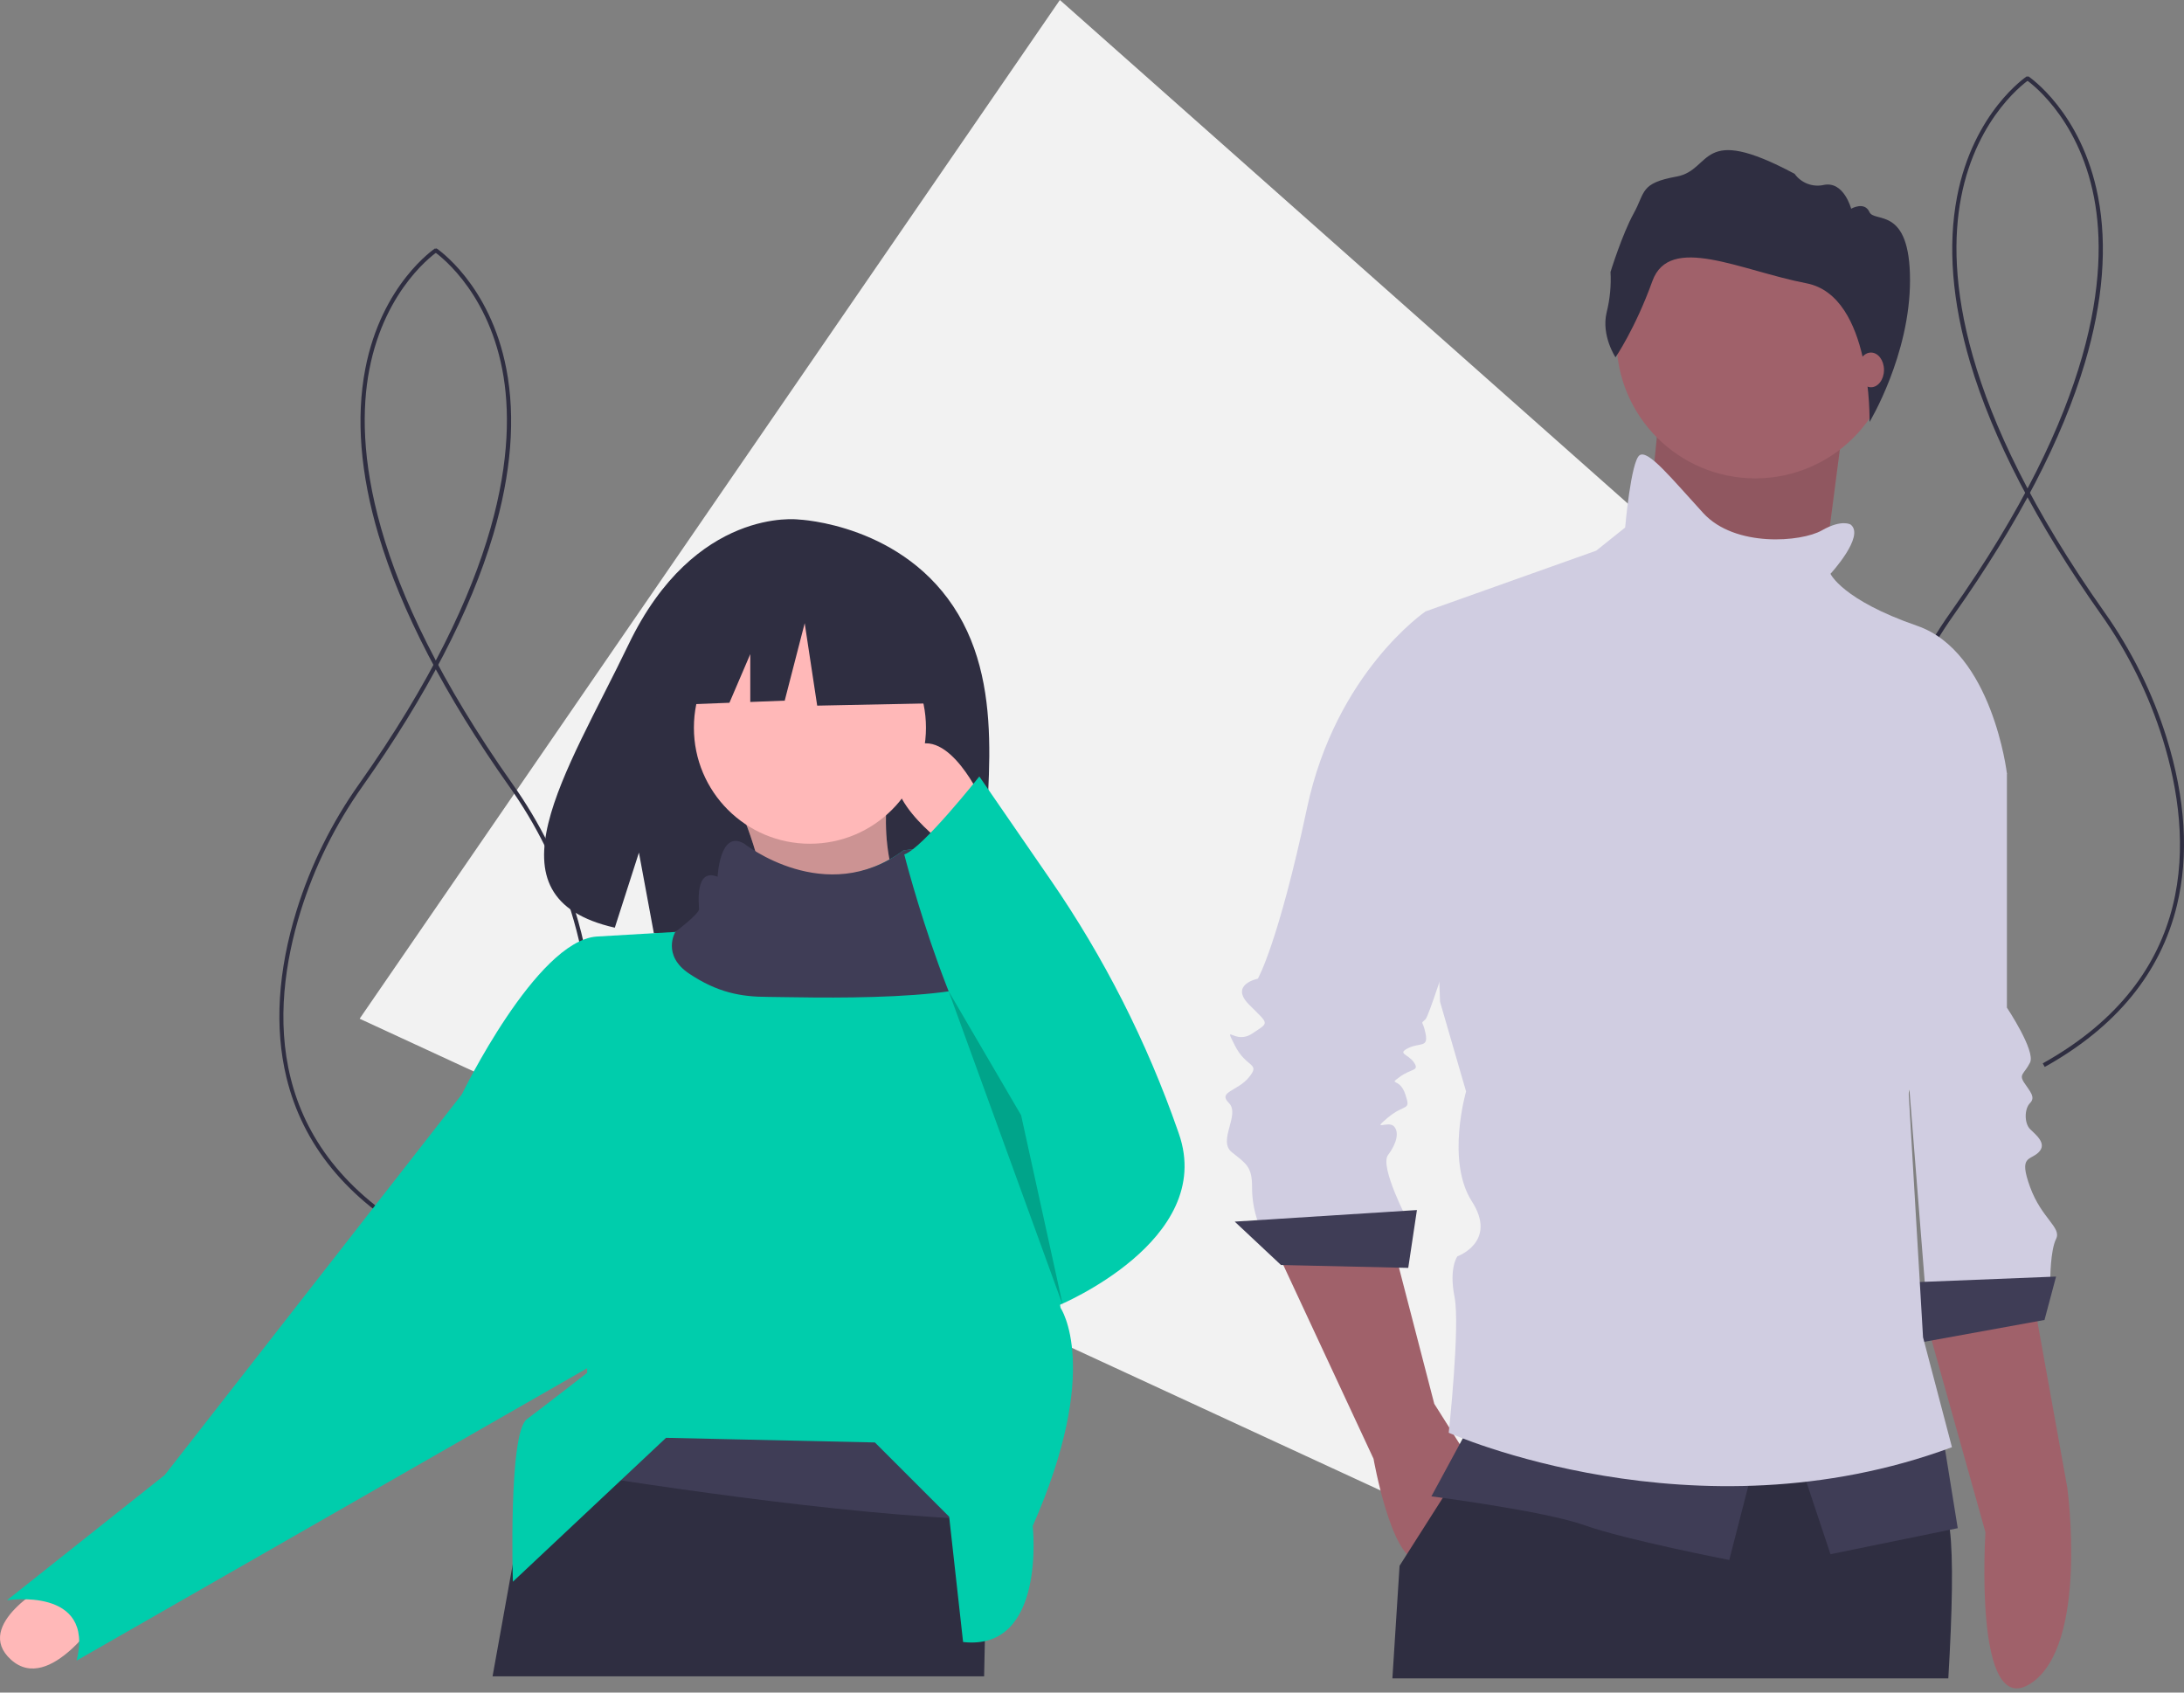 <svg width="480" height="372" viewBox="0 0 480 372" fill="none" xmlns="http://www.w3.org/2000/svg">
<rect x="0" y="0" width="480" height="372" fill="#808080" stroke="none"/>
<g clip-path="url(#clip0)">
<path d="M433.376 177.713L426.227 209.869L420.424 235.956L415.798 256.761L409.998 282.848L391.045 368.073L156.194 259.552L138.931 251.574L117.08 241.475L99.81 233.497L79.04 223.898L90.815 206.767L100.607 192.521L112.994 174.498L122.783 160.262L232.939 0L349.632 103.464L370.412 121.888L386.981 136.579L407.765 155.003L433.376 177.713Z" fill="#F2F2F2"/>
<path d="M92.008 272.317C76.304 263.563 66.527 251.61 62.95 236.792C60.294 225.791 61.057 213.41 65.218 199.996C68.303 190.105 72.928 180.763 78.923 172.313C110.727 127.296 113.598 97.962 110.405 81.281C106.905 62.991 95.533 55.395 95.419 55.321L95.91 54.566C96.027 54.642 107.698 62.415 111.283 81.076C113.349 91.834 112.377 104.101 108.393 117.536C103.436 134.257 93.768 152.862 79.659 172.833C73.718 181.205 69.135 190.462 66.078 200.262C59.254 222.264 58.288 252.488 92.446 271.531L92.008 272.317Z" fill="#2F2E41"/>
<path d="M99.559 272.317C115.264 263.563 125.04 251.61 128.617 236.792C131.273 225.791 130.51 213.41 126.349 199.996C123.264 190.105 118.639 180.763 112.644 172.313C80.84 127.296 77.97 97.962 81.162 81.281C84.662 62.991 96.034 55.395 96.148 55.321L95.658 54.566C95.54 54.642 83.869 62.415 80.284 81.076C78.218 91.834 79.19 104.101 83.174 117.536C88.132 134.257 97.799 152.862 111.909 172.833C117.849 181.205 122.432 190.462 125.489 200.262C132.314 222.264 133.279 252.488 99.121 271.531L99.559 272.317Z" fill="#2F2E41"/>
<path d="M441.841 234.497C426.137 225.743 416.36 213.79 412.783 198.973C410.127 187.971 410.89 175.591 415.051 162.176C418.136 152.285 422.761 142.943 428.756 134.493C460.56 89.476 463.431 60.142 460.238 43.462C456.738 25.172 445.366 17.576 445.252 17.501L445.743 16.746C445.86 16.822 457.531 24.595 461.116 43.256C463.182 54.014 462.21 66.281 458.226 79.717C453.269 96.437 443.601 115.042 429.492 135.013C423.551 143.386 418.968 152.642 415.911 162.442C409.087 184.444 408.121 214.668 442.279 233.711L441.841 234.497Z" fill="#2F2E41"/>
<path d="M449.393 234.497C465.098 225.743 474.874 213.79 478.451 198.973C481.107 187.971 480.344 175.591 476.183 162.176C473.098 152.285 468.473 142.943 462.478 134.493C430.674 89.476 427.804 60.142 430.996 43.462C434.496 25.172 445.868 17.576 445.982 17.501L445.492 16.746C445.374 16.822 433.703 24.595 430.118 43.256C428.052 54.014 429.024 66.281 433.008 79.717C437.966 96.437 447.633 115.042 461.743 135.013C467.683 143.386 472.266 152.642 475.323 162.442C482.148 184.444 483.113 214.668 448.955 233.711L449.393 234.497Z" fill="#2F2E41"/>
<path d="M210.628 135.046C198.828 115.109 175.484 114.18 175.484 114.18C175.484 114.18 152.737 111.271 138.145 141.635C124.543 169.938 105.772 197.264 135.123 203.889L140.424 187.389L143.707 205.118C147.886 205.418 152.079 205.49 156.265 205.332C187.697 204.318 217.632 205.629 216.668 194.35C215.387 179.356 221.981 154.23 210.628 135.046Z" fill="#2F2E41"/>
<path d="M162.196 176.773C166.262 185.767 168.826 196.487 170.357 208.395L202.999 206.355C195.494 195.72 193.002 183.515 195.858 169.633L162.196 176.773Z" fill="#FFB8B8"/>
<path opacity="0.2" d="M162.196 176.773C166.262 185.767 168.826 196.487 170.357 208.395L202.999 206.355C195.494 195.72 193.002 183.515 195.858 169.633L162.196 176.773Z" fill="black"/>
<path d="M10.748 348.008C10.748 348.008 -6.146 357.057 2.427 364.783C11 372.509 22.324 354.556 22.324 354.556L10.748 348.008Z" fill="#FFB8B8"/>
<path d="M217.28 321.62L217.016 333.982L216.453 360.695V360.699L216.289 368.435H108.254L112.645 344.054L112.649 344.036L116.581 322.215L118.335 312.442V312.438L207.08 300.198L217.28 321.62Z" fill="#2F2E41"/>
<path d="M217.28 321.621L217.015 333.984C185.617 333.178 136.951 325.599 116.58 322.212L118.335 312.44L207.079 300.199L217.28 321.621Z" fill="#3F3D56"/>
<path d="M178.007 185.443C192.091 185.443 203.509 174.026 203.509 159.942C203.509 145.858 192.091 134.441 178.007 134.441C163.923 134.441 152.506 145.858 152.506 159.942C152.506 174.026 163.923 185.443 178.007 185.443Z" fill="#FFB8B8"/>
<path d="M226.97 335.391C226.97 335.391 230.03 362.933 211.669 360.893L208.609 333.351L192.288 317.03L146.385 316.01L112.724 347.632C112.724 347.632 111.703 314.99 115.784 311.93C119.864 308.87 129.044 301.73 129.044 301.73V296.629L101.503 240.526C101.503 240.526 117.824 206.864 131.085 205.844L148.425 204.824C148.425 204.824 154.546 201.764 154.546 200.744C154.546 199.724 153.526 191.564 158.626 193.604C158.626 193.604 159.085 183.138 164.461 186.331C164.461 186.331 181.384 199.591 198.561 186.912C198.561 186.912 206.569 185.443 205.549 189.523C204.529 193.604 205.549 196.664 207.589 196.664C209.629 196.664 218.809 199.724 218.809 201.764C218.809 202.203 219.472 206.426 220.513 212.781V212.791C224.297 235.956 233.09 287.449 233.09 287.449C233.09 287.449 242.271 300.71 226.97 335.391Z" fill="#00CDAC"/>
<path d="M108.644 235.426L101.503 240.526L36.22 324.171L1.538 351.712C1.538 351.712 20.919 348.652 16.839 364.973L136.185 296.629L108.644 235.426Z" fill="#00CDAC"/>
<path d="M220.513 212.781V212.791C219.157 220.768 174.948 219.105 168.827 219.105C162.707 219.105 157.607 218.085 151.486 214.005C145.366 209.925 148.426 204.824 148.426 204.824C148.426 204.824 153.637 200.855 153.637 199.835C153.637 198.815 152.617 190.655 157.718 192.695C157.718 192.695 158.177 182.229 163.552 185.422C163.552 185.422 181.384 199.592 198.562 186.912C198.562 186.912 206.569 185.443 205.549 189.524C204.529 193.604 205.549 196.664 207.589 196.664C209.63 196.664 218.81 199.724 218.81 201.764C218.81 202.203 219.473 206.426 220.513 212.781Z" fill="#3F3D56"/>
<path d="M215.24 174.733C215.24 174.733 207.079 157.392 198.919 165.552C190.758 173.713 208.099 185.954 208.099 185.954L215.24 174.733Z" fill="#FFB8B8"/>
<path d="M215.239 170.653C215.239 170.653 202.638 186.577 198.738 187.795C198.738 187.795 210.139 232.876 224.42 245.117L232.58 286.939C232.58 286.939 267.262 272.658 259.102 249.197C259.02 248.962 258.939 248.729 258.858 248.497C252.044 228.959 242.641 210.423 230.899 193.385L215.239 170.653Z" fill="#00CDAC"/>
<path opacity="0.2" d="M208.506 217.884L233.601 286.939L224.42 245.116L208.506 217.884Z" fill="black"/>
<path d="M205.411 133.124L182.348 121.044L150.5 125.986L143.91 155.089L160.313 154.458L164.896 143.766V154.282L172.464 153.99L176.857 136.968L179.603 155.089L206.509 154.54L205.411 133.124Z" fill="#2F2E41"/>
<path d="M423.28 290.105L436.365 336.781C436.365 336.781 433.669 378.125 446.252 370.036C459.129 361.758 454.341 326.895 454.341 326.895L446.798 285.02L423.28 290.105Z" fill="#A0616A"/>
<path d="M430.272 159.165L441.078 169.971V221.457C441.078 221.457 447.434 230.991 446.163 233.534C444.892 236.076 443.62 236.076 444.892 237.983C446.163 239.89 447.434 241.161 446.163 242.432C444.892 243.704 444.892 246.882 446.163 248.153C447.434 249.424 449.977 251.331 448.07 253.238C446.163 255.145 443.62 253.874 446.163 260.866C448.705 267.857 453.155 269.764 451.883 272.307C450.612 274.849 450.612 281.206 450.612 281.206L423.28 285.019L417.56 213.194L430.272 159.165Z" fill="#D0CDE1"/>
<path d="M451.884 280.57L420.103 281.841L421.374 295.189L449.341 290.105L451.884 280.57Z" fill="#3F3D56"/>
<path d="M364.485 92.742L360.671 130.88L399.444 136.6L402.305 114.672L405.165 92.742H364.485Z" fill="#A0616A"/>
<path opacity="0.1" d="M364.485 92.536L360.671 130.673L399.444 136.394L402.305 114.465L405.165 92.536H364.485Z" fill="black"/>
<path d="M280.265 274.214L301.876 320.615C301.876 320.615 305.69 342.226 311.41 342.862C317.131 343.497 322.852 320.615 322.852 320.615L315.224 308.538L306.325 274.214H280.265Z" fill="#A0616A"/>
<path d="M428.201 368.885H306.021C306.989 353.572 307.598 344.132 307.598 344.132L309.22 341.578L317.088 329.215L322.706 320.388L324.665 317.306L325.392 316.165L333.087 314.761L412.474 300.275C413.787 306.154 415.645 311.899 418.024 317.433C418.565 318.665 419.146 319.897 419.769 321.115C421.765 325.01 424.201 328.701 427.096 331.419C427.755 332.037 428.232 333.687 428.541 336.223C429.305 342.437 429.087 353.991 428.201 368.885Z" fill="#2F2E41"/>
<path d="M385.779 105.137C402.629 105.137 416.289 91.477 416.289 74.627C416.289 57.777 402.629 44.117 385.779 44.117C368.928 44.117 355.269 57.777 355.269 74.627C355.269 91.477 368.928 105.137 385.779 105.137Z" fill="#A0616A"/>
<path d="M317.766 136.918L313.317 134.376C313.317 134.376 293.612 147.724 287.256 177.599C280.9 207.473 276.45 215.101 276.45 215.101C276.45 215.101 270.094 216.372 274.544 220.821C278.993 225.271 278.993 224.635 275.179 227.177C271.365 229.72 268.823 224.635 271.365 229.72C273.908 234.805 277.086 233.534 274.544 236.712C272.001 239.89 267.552 239.89 270.094 242.432C272.637 244.975 267.552 250.696 270.73 253.238C273.908 255.781 275.179 256.416 275.179 260.866C275.16 263.462 275.59 266.043 276.45 268.493H309.503C309.503 268.493 303.147 256.416 305.054 253.874C306.961 251.331 307.596 248.789 306.325 247.517C305.054 246.246 301.24 248.789 305.054 245.611C308.867 242.432 310.139 244.339 308.867 240.526C307.596 236.712 305.054 238.619 307.596 236.712C310.139 234.805 312.046 235.441 310.774 233.534C309.503 231.627 306.961 231.627 309.503 230.356C312.046 229.084 313.952 230.356 313.317 227.177C312.681 223.999 312.046 225.271 313.317 223.999C314.588 222.728 327.936 179.505 327.936 178.234C327.936 176.963 317.766 136.918 317.766 136.918Z" fill="#D0CDE1"/>
<path d="M311.411 265.951L271.366 268.493L281.536 278.027L309.504 278.663L311.411 265.951Z" fill="#3F3D56"/>
<path d="M322.852 313.623L314.589 328.878C314.589 328.878 339.378 332.056 348.277 335.234C357.176 338.412 380.058 342.861 380.058 342.861L385.779 320.614L322.852 313.623Z" fill="#3F3D56"/>
<path d="M395.312 320.615L402.305 341.59L430.272 335.869L427.094 316.165L395.312 320.615Z" fill="#3F3D56"/>
<path d="M406.755 115.307C406.755 115.307 404.848 114.036 400.398 116.578C395.949 119.121 381.329 120.392 374.338 112.765C367.346 105.137 362.261 98.781 360.354 100.052C358.447 101.323 357.176 115.943 357.176 115.943L350.819 121.028L313.317 134.376L316.496 220.186L322.216 239.89C322.216 239.89 317.767 255.145 323.487 264.044C329.208 272.943 320.309 276.121 320.309 276.121C320.309 276.121 318.402 278.663 319.674 285.02C320.945 291.376 318.402 314.894 318.402 314.894C318.402 314.894 372.431 339.048 429.001 318.072L422.645 293.918L419.467 239.89C419.467 239.89 422.645 230.991 422.01 227.178C421.374 223.364 441.078 169.971 441.078 169.971C441.078 169.971 437.9 143.275 421.374 137.554C404.848 131.834 402.305 126.113 402.305 126.113C402.305 126.113 409.933 117.85 406.755 115.307Z" fill="#D0CDE1"/>
<path d="M355.057 78.535C355.057 78.535 351.889 73.783 353.107 68.665C353.835 65.759 354.123 62.76 353.96 59.769C353.96 59.769 356.519 51.483 359.078 46.852C361.637 42.222 360.419 40.272 368.461 38.81C376.504 37.347 373.214 26.867 394.417 38.2C395.132 39.199 396.128 39.964 397.277 40.397C398.426 40.831 399.679 40.915 400.875 40.637C405.262 39.784 406.847 45.877 406.847 45.877C406.847 45.877 409.771 44.171 410.868 46.608C411.965 49.046 419.784 45.146 419.784 61.597C419.784 78.047 410.886 92.742 410.886 92.742C410.886 92.742 411.538 65.07 397.037 62.267C382.536 59.465 366.938 51.3 363.16 61.78C359.383 72.26 355.057 78.535 355.057 78.535Z" fill="#2F2E41"/>
<path d="M411.204 85.115C412.784 85.115 414.064 83.407 414.064 81.301C414.064 79.195 412.784 77.487 411.204 77.487C409.624 77.487 408.344 79.195 408.344 81.301C408.344 83.407 409.624 85.115 411.204 85.115Z" fill="#A0616A"/>
</g>
<defs>
<clipPath id="clip0">
<rect width="480" height="371.085" fill="white"/>
</clipPath>
</defs>
</svg>
